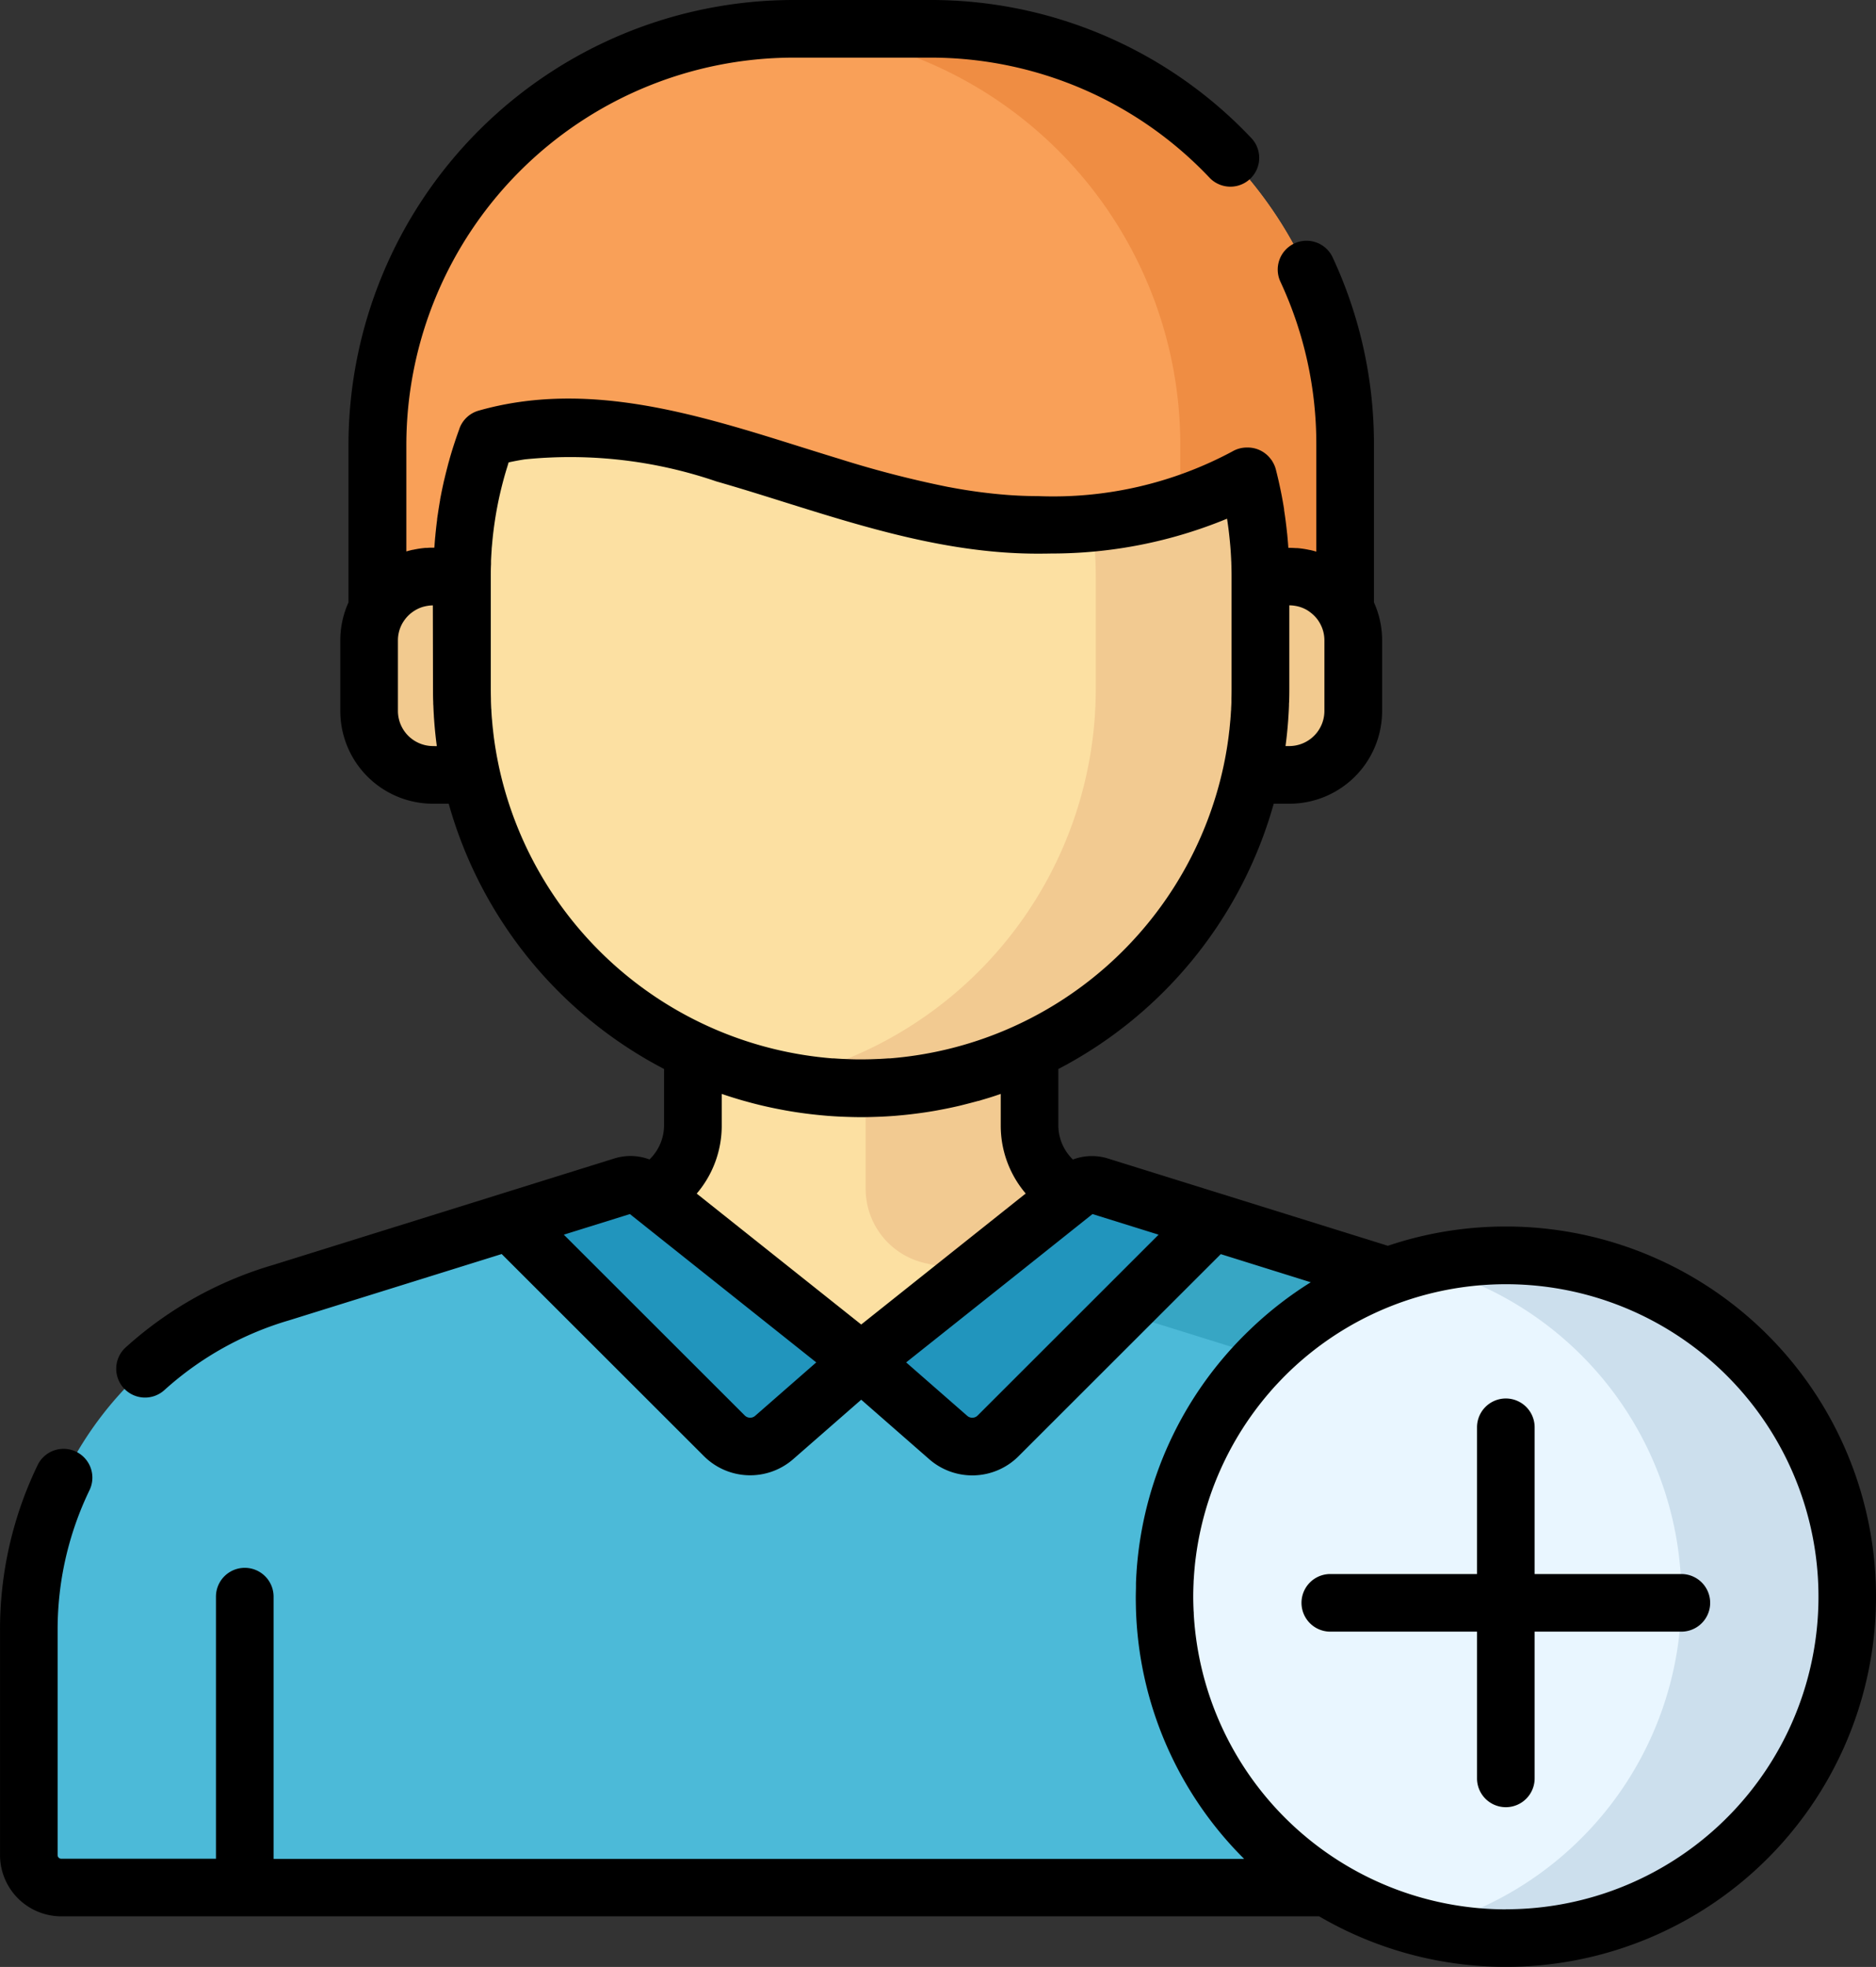 <svg xmlns="http://www.w3.org/2000/svg" width="80.023" height="83.895" viewBox="0 0 80.023 83.895">
  <rect x="0" y="0" width="80.023" height="83.895" fill="#333333" stroke="none"/>
  <g id="add-user" transform="translate(-11.814)">
    <path id="Path_1136" data-name="Path 1136" d="M186.922,258.8a3.246,3.246,0,0,1-2.606-3.182V248.3H169.955v7.317a3.246,3.246,0,0,1-2.607,3.182l-1.75.352V270.9h23.073V259.151Z" transform="translate(-128.585 -207.614)" fill="#fce0a2"/>
    <path id="Path_1137" data-name="Path 1137" d="M237.162,248.3v10.021a3.246,3.246,0,0,0,2.606,3.182l8.74,2.13v-4.482l-1.75-.352a3.246,3.246,0,0,1-2.607-3.182V248.3Z" transform="translate(-188.422 -207.614)" fill="#f2ca91"/>
    <path id="Path_1138" data-name="Path 1138" d="M79.556,313.007,64.973,308.46a1.075,1.075,0,0,0-.989.185l-9.165,7.294-9.165-7.294a1.075,1.075,0,0,0-.989-.185l-14.582,4.547a15.009,15.009,0,0,0-10.77,14.4V337a1.383,1.383,0,0,0,1.383,1.383H88.942A1.383,1.383,0,0,0,90.325,337V327.4A15.008,15.008,0,0,0,79.556,313.007Z" transform="translate(-6.269 -257.876)" fill="#4cbad8"/>
    <path id="Path_1139" data-name="Path 1139" d="M286.284,313.007,271.7,308.46a1.075,1.075,0,0,0-.99.185l-4.159,3.311,12.682,3.954A15.009,15.009,0,0,1,290,330.308v8.074h5.666A1.383,1.383,0,0,0,297.054,337V327.4A15.009,15.009,0,0,0,286.284,313.007Z" transform="translate(-212.997 -257.876)" fill="#37a6c4"/>
    <g id="Group_624" data-name="Group 624" transform="translate(27.559 24.591)">
      <path id="Path_1140" data-name="Path 1140" d="M332.608,158.534h-2.917v-8.461h2.917a2.722,2.722,0,0,1,2.722,2.722v3.016A2.722,2.722,0,0,1,332.608,158.534Z" transform="translate(-293.349 -150.073)" fill="#f2ca8f"/>
      <path id="Path_1141" data-name="Path 1141" d="M110.623,158.534h2.917v-8.461h-2.917A2.722,2.722,0,0,0,107.9,152.8v3.016A2.722,2.722,0,0,0,110.623,158.534Z" transform="translate(-107.901 -150.073)" fill="#f2ca8f"/>
    </g>
    <path id="Path_1142" data-name="Path 1142" d="M149.085,85.035h0A17.033,17.033,0,0,1,132.052,68V63.215a17.033,17.033,0,0,1,17.033-17.033h0a17.033,17.033,0,0,1,17.033,17.033V68A17.033,17.033,0,0,1,149.085,85.035Z" transform="translate(-100.535 -38.615)" fill="#fce0a2"/>
    <path id="Path_1143" data-name="Path 1143" d="M218.072,46.182h0a17.1,17.1,0,0,0-3.514.364,17.039,17.039,0,0,1,13.519,16.67V68a17.039,17.039,0,0,1-13.519,16.669,17.1,17.1,0,0,0,3.514.364h0A17.033,17.033,0,0,0,235.105,68V63.215A17.033,17.033,0,0,0,218.072,46.182Z" transform="translate(-169.522 -38.615)" fill="#f2ca91"/>
    <path id="Path_1144" data-name="Path 1144" d="M133.569,7.5h-5.8a17.744,17.744,0,0,0-17.744,17.744v7.01a2.72,2.72,0,0,1,2.373-1.392h1.236a17,17,0,0,1,1.051-5.894c7.532-2.134,15.187,3.69,23.511,3.69a17.185,17.185,0,0,0,8.916-2.068h.044a17.058,17.058,0,0,1,.543,4.273h1.236a2.72,2.72,0,0,1,2.373,1.392v-7.01A17.743,17.743,0,0,0,133.569,7.5Z" transform="translate(-82.12 -6.27)" fill="#f9a058"/>
    <path id="Path_1145" data-name="Path 1145" d="M220.971,7.5h-5.8c-.206,0-.411,0-.616.012a17.743,17.743,0,0,1,17.128,17.732v2.582a13.229,13.229,0,0,0,2.832-1.236h.044a17.069,17.069,0,0,1,.543,4.273h1.235a2.72,2.72,0,0,1,2.374,1.392v-7.01A17.743,17.743,0,0,0,220.971,7.5Z" transform="translate(-169.522 -6.27)" fill="#ef8d43"/>
    <circle id="Ellipse_153" data-name="Ellipse 153" cx="14.562" cy="14.562" r="14.562" transform="translate(61.484 53.542)" fill="#e9f6ff"/>
    <path id="Path_1146" data-name="Path 1146" d="M385.772,326.758a14.578,14.578,0,0,0-3.536.433,14.566,14.566,0,0,1,0,28.258,14.563,14.563,0,1,0,3.536-28.691Z" transform="translate(-309.725 -273.217)" fill="#ccdfed"/>
    <g id="Group_625" data-name="Group 625" transform="translate(33.557 50.535)">
      <path id="Path_1147" data-name="Path 1147" d="M159.5,315.94l-3.715,3.249a1.553,1.553,0,0,1-2.121-.071l-9.157-9.15,4.838-1.509a1.075,1.075,0,0,1,.989.185Z" transform="translate(-144.504 -308.412)" fill="#2195bd"/>
      <path id="Path_1148" data-name="Path 1148" d="M236,315.94l3.715,3.249a1.553,1.553,0,0,0,2.12-.071l9.157-9.15-4.838-1.509a1.075,1.075,0,0,0-.989.185Z" transform="translate(-221.011 -308.412)" fill="#2195bd"/>
    </g>
    <path id="Path_1149" data-name="Path 1149" d="M366.828,371.512H360.57v-6.258a1.229,1.229,0,1,0-2.458,0v6.258h-6.258a1.229,1.229,0,1,0,0,2.458h6.258v6.258a1.229,1.229,0,1,0,2.458,0v-6.258h6.258a1.229,1.229,0,1,0,0-2.458Z" transform="translate(-283.294 -304.377)"/>
    <path id="Path_1150" data-name="Path 1150" d="M76.047,52.313a15.732,15.732,0,0,0-5.032.822L63.909,50.92h0L59.07,49.411a2.3,2.3,0,0,0-1.49.045A2.031,2.031,0,0,1,56.959,48V45.595A18.345,18.345,0,0,0,66.146,34.28h.673a3.955,3.955,0,0,0,3.951-3.951V27.313a3.926,3.926,0,0,0-.349-1.62v-6.72A18.814,18.814,0,0,0,68.67,11a1.229,1.229,0,1,0-2.23,1.033,16.375,16.375,0,0,1,1.523,6.937v4.559c-.088-.027-.178-.05-.269-.071l-.016,0a3.921,3.921,0,0,0-.534-.081l-.062,0c-.085-.006-.171-.01-.257-.01H66.77c-.011-.164-.025-.327-.04-.49l-.007-.072c0-.026-.006-.051-.009-.077q-.02-.2-.044-.39c-.005-.04-.01-.081-.015-.121q-.03-.23-.066-.458l0-.028,0-.011q-.046-.286-.1-.57l-.017-.087-.009-.044q-.035-.176-.074-.352l-.007-.033-.02-.091-.009-.039c-.038-.164-.077-.328-.119-.491a1.223,1.223,0,0,0-.147-.336c-.007-.012-.012-.025-.02-.036s-.028-.035-.042-.053a1.226,1.226,0,0,0-.981-.5h-.06a1.229,1.229,0,0,0-.611.172,16.173,16.173,0,0,1-8.289,1.9c-.427,0-.853-.017-1.279-.048a22.27,22.27,0,0,1-2.463-.328l-.087-.015a44.506,44.506,0,0,1-4.625-1.194c-.552-.168-1.1-.34-1.647-.511C41.5,17.656,36.861,16.2,32.233,17.514a1.229,1.229,0,0,0-.818.756l0,.007c-.065.176-.129.358-.194.554l-.039.119-.011.033-.019.06c-.041.128-.081.259-.12.391-.019.066-.038.131-.056.2-.011.039-.022.077-.033.116l-.019.071c-.008.029-.014.057-.021.085q-.068.257-.129.516c-.01.042-.022.084-.031.126l-.006.029c-.007.031-.013.061-.02.092-.015.067-.029.135-.043.2-.031.151-.061.3-.088.447l0,.021c0,.011,0,.022-.006.033-.009.049-.017.1-.025.148-.02.121-.04.246-.059.375-.012.082-.025.163-.036.245l0,.031c-.018.136-.035.277-.05.419q-.013.121-.025.243c0,.02,0,.039-.006.059l-.01.111c-.006.072-.011.14-.016.209,0,.05-.009.1-.013.149h-.055c-.086,0-.172,0-.256.01l-.063,0a3.934,3.934,0,0,0-.533.081l-.018,0c-.09.021-.18.044-.268.07V18.973A16.533,16.533,0,0,1,45.651,2.458h5.8A16.368,16.368,0,0,1,63.427,7.6a1.229,1.229,0,0,0,1.782-1.692A18.8,18.8,0,0,0,51.448,0h-5.8A18.994,18.994,0,0,0,26.679,18.973v6.721a3.926,3.926,0,0,0-.349,1.619v3.016a3.955,3.955,0,0,0,3.951,3.951h.673a18.345,18.345,0,0,0,9.186,11.314V48a2.031,2.031,0,0,1-.621,1.453,2.3,2.3,0,0,0-1.49-.045L23.457,53.955a16.1,16.1,0,0,0-6.266,3.5,1.229,1.229,0,1,0,1.644,1.827A13.662,13.662,0,0,1,24.16,56.31l.019-.006,9.035-2.817,8.632,8.625a2.79,2.79,0,0,0,3.8.126L48.55,59.7l2.906,2.542a2.789,2.789,0,0,0,3.8-.126l8.632-8.625,3.838,1.2a15.768,15.768,0,0,0-2.516,1.947l-.117.112c-.055.053-.11.106-.164.16a15.746,15.746,0,0,0-4.635,10.139q0,.039-.005.079-.012.2-.019.393c0,.038,0,.076,0,.113,0,.158-.008.317-.008.477q0,.2.005.406c0,.007,0,.013,0,.02a15.674,15.674,0,0,0,4.617,10.748H23.484V68.1a1.229,1.229,0,1,0-2.458,0V79.278h-6.6a.154.154,0,0,1-.154-.154V69.529a13.662,13.662,0,0,1,1.349-5.948,1.229,1.229,0,1,0-2.216-1.062,16.1,16.1,0,0,0-1.59,7.009v9.595a2.615,2.615,0,0,0,2.612,2.612H68.084a15.789,15.789,0,1,0,7.963-29.422ZM66.652,31.8q.075-.565.115-1.141c0-.044.006-.087.008-.131q.014-.218.022-.437c0-.049,0-.1.006-.148.006-.185.009-.371.009-.558V25.819h.011a1.491,1.491,0,0,1,.178.012l.046.007a1.434,1.434,0,0,1,.143.029l.035.009a1.5,1.5,0,0,1,.34.144l.018.011a1.492,1.492,0,0,1,.141.1l.015.011a1.493,1.493,0,0,1,.264.267l.015.02a1.519,1.519,0,0,1,.1.157l0,0a1.483,1.483,0,0,1,.19.726v3.016a1.5,1.5,0,0,1-1.493,1.493H66.65Zm-36.371.021a1.5,1.5,0,0,1-1.493-1.493V27.313a1.471,1.471,0,0,1,.293-.884l.017-.023a1.493,1.493,0,0,1,.262-.265l.018-.013a1.514,1.514,0,0,1,.138-.094l.02-.012a1.492,1.492,0,0,1,.339-.144l.036-.009c.047-.012.094-.021.142-.029l.047-.007a1.479,1.479,0,0,1,.177-.012h0l.007,3.568c0,.187,0,.373.009.558,0,.049,0,.1.006.146q.008.22.022.438c0,.044.005.087.008.131q.04.575.115,1.141c0,.007,0,.014,0,.021Zm2.806.836q-.019-.09-.037-.181t-.039-.2q-.021-.113-.04-.227c-.009-.055-.019-.111-.028-.166q-.021-.133-.04-.267c-.006-.045-.013-.09-.019-.136-.013-.1-.025-.2-.036-.3,0-.038-.009-.076-.013-.115-.011-.105-.021-.211-.03-.316,0-.034-.006-.067-.009-.1-.009-.109-.016-.217-.022-.326,0-.032,0-.063-.006-.095-.006-.111-.01-.222-.013-.333,0-.03,0-.059,0-.089q-.006-.21-.006-.421V24.61c0-.007,0-.013,0-.019h0c0-.175,0-.348.01-.522,0-.047,0-.091,0-.14v-.014c.007-.155.016-.31.027-.464,0-.065.009-.13.015-.2.013-.153.028-.306.045-.459.007-.058.014-.114.021-.171q.024-.192.053-.383c.009-.058.017-.117.026-.171.026-.16.054-.32.085-.479.008-.04.015-.078.023-.119.033-.164.069-.327.107-.49.011-.046.022-.091.033-.138q.057-.231.12-.461c.045-.164.094-.326.144-.486.014-.044.026-.089.04-.133l.009-.028,0-.01q.35-.077.7-.131a19.263,19.263,0,0,1,8.164.941c.944.27,1.9.569,2.865.872,3.465,1.086,7.048,2.209,10.836,2.209q.3,0,.6-.006a19.577,19.577,0,0,0,7.484-1.485c0,.022.006.044.009.066q.036.237.065.475c.008.062.014.124.021.186q.022.2.039.394c.006.066.011.132.016.2.01.133.017.267.024.4,0,.049.005.1.007.146v.038c.007.187.011.373.011.561v0s0,.009,0,.013v4.782q0,.21-.006.421c0,.03,0,.059,0,.089,0,.111-.008.222-.013.333,0,.032,0,.063-.006.095-.006.109-.013.218-.022.326,0,.034-.006.067-.009.1-.009.106-.019.211-.03.316,0,.038-.009.076-.013.115-.011.1-.023.2-.036.3-.006.045-.013.091-.019.136q-.019.134-.04.267c-.009.056-.018.111-.028.166q-.019.114-.04.227t-.039.2q-.018.091-.037.181a15.838,15.838,0,0,1-14.24,12.486l-.064,0c-.111.008-.223.015-.334.021l-.166.007-.242.009q-.208.005-.417.006t-.417-.006l-.242-.009-.166-.007c-.112-.006-.223-.013-.334-.021l-.064,0A15.838,15.838,0,0,1,33.087,32.659ZM44.026,60.388a.325.325,0,0,1-.443-.015l-7.719-7.712,2.819-.879,7.949,6.327Zm-2.493-9.479A4.453,4.453,0,0,0,42.6,48V46.657c.316.109.635.206.956.3l.008,0q.4.114.808.209l.114.026q.353.08.71.146l.148.028q.182.032.366.061c.11.017.22.033.33.048q.209.029.419.053t.416.043l.224.02q.306.024.614.038l.165.006c.223.008.447.014.673.014s.449-.006.673-.014l.165-.006q.308-.014.614-.038l.224-.02q.209-.019.416-.043t.419-.053c.11-.015.22-.031.33-.048s.244-.039.366-.061l.148-.028q.357-.066.71-.146l.114-.026q.406-.1.808-.209l.008,0c.321-.091.64-.188.956-.3V48a4.453,4.453,0,0,0,1.065,2.905L48.55,56.493Zm11.984,9.465a.325.325,0,0,1-.443.015l-2.607-2.28L55.382,54.2,58.3,51.874h0l.116-.092,2.819.879Zm22.53,21.064a13.35,13.35,0,0,1-13.312-12.6c0-.039,0-.078-.006-.117-.009-.205-.016-.412-.016-.62s.006-.407.015-.609c0-.075.009-.149.013-.223q.011-.184.028-.367c.009-.095.017-.189.028-.284s.022-.173.033-.259a13.392,13.392,0,0,1,3.1-6.926c.06-.07.12-.14.181-.209s.109-.12.164-.179c.094-.1.189-.2.286-.3l.1-.1a13.33,13.33,0,1,1,9.39,22.789Z" transform="translate(0)"/>
  </g>
</svg>

